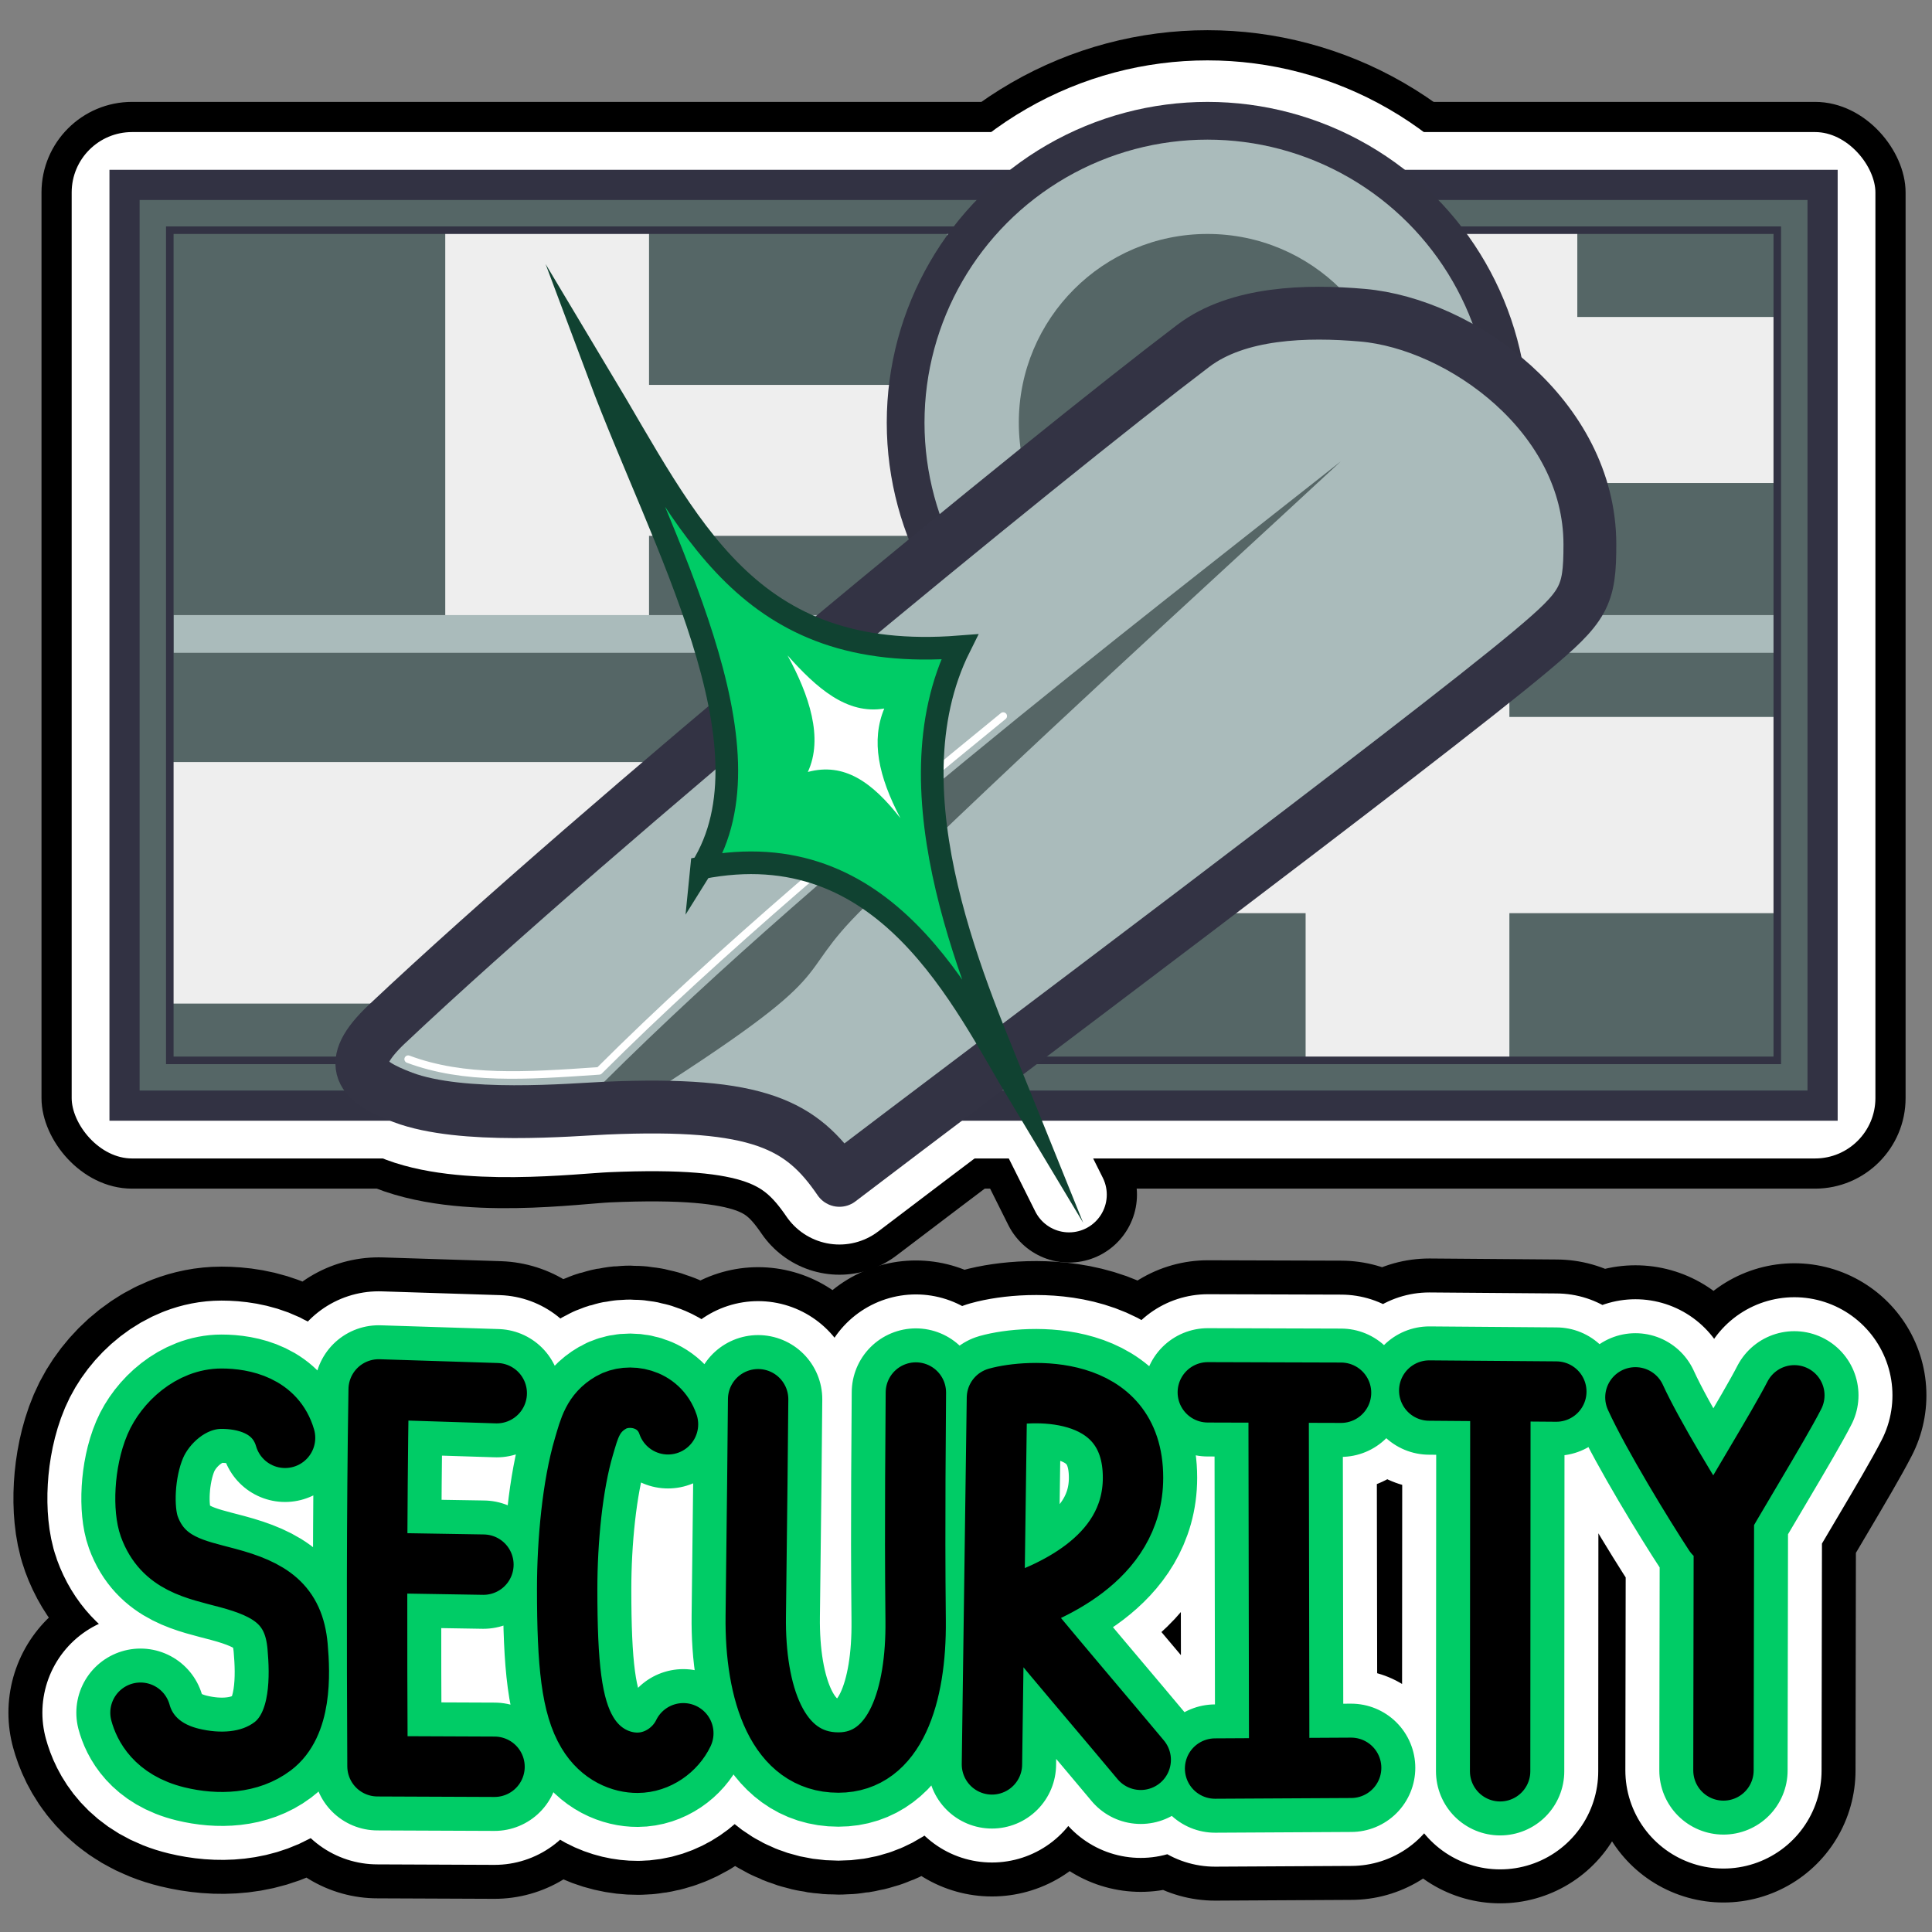 <?xml version="1.0" encoding="UTF-8" standalone="no"?>
<svg
   xmlns:dc="http://purl.org/dc/elements/1.1/"
   xmlns:cc="http://creativecommons.org/ns#"
   xmlns:rdf="http://www.w3.org/1999/02/22-rdf-syntax-ns#"
   xmlns:svg="http://www.w3.org/2000/svg"
   xmlns="http://www.w3.org/2000/svg"
   xmlns:sodipodi="http://sodipodi.sourceforge.net/DTD/sodipodi-0.dtd"
   xmlns:inkscape="http://www.inkscape.org/namespaces/inkscape"
   width="256"
   height="256"
   viewBox="0 0 67.733 67.733"
   version="1.1"
   id="svg8"
   inkscape:version="1.0.1 (1.0.1+r74)"
   sodipodi:docname="security_button.svg">
  <rect x="0" y="0" width="67.733" height="67.733" fill="#808080" stroke="none"/>
  <defs
     id="defs2" />
  <sodipodi:namedview
     id="base"
     pagecolor="#ffffff"
     bordercolor="#666666"
     borderopacity="1.0"
     inkscape:pageopacity="0.0"
     inkscape:pageshadow="2"
     inkscape:zoom="2"
     inkscape:cx="126.42963"
     inkscape:cy="126.996"
     inkscape:document-units="px"
     inkscape:current-layer="layer1"
     inkscape:document-rotation="0"
     showgrid="false"
     units="px"
     showguides="false"
     inkscape:snap-nodes="true"
     inkscape:snap-global="true"
     inkscape:snap-smooth-nodes="true" />
  <g
     inkscape:label="Layer 1"
     inkscape:groupmode="layer"
     id="layer1"
     style="display:inline">
    <circle
       style="display:inline;fill:#000000;fill-opacity:1;stroke:none;stroke-width:1.323;stroke-linecap:round;stroke-miterlimit:4;stroke-dasharray:none;stroke-opacity:1;stop-color:#000000"
       id="circle884"
       cx="42.333"
       cy="14.817"
       inkscape:label="circle882"
       r="13.758" />
    <path
       style="display:inline;fill:none;stroke:#000000;stroke-width:6.615;stroke-linecap:butt;stroke-linejoin:round;stroke-miterlimit:4;stroke-dasharray:none;stroke-opacity:1"
       d="m 13.576,35.893 c 7.458,-7.034 23.056,-19.825 28.259,-23.769 1.561,-1.183 3.984,-1.244 5.934,-1.073 3.443,0.301 7.97,3.535 7.97,8.037 0,1.823 -0.189,2.163 -2.06,3.733 -3.818,3.203 -19.435,14.89 -24.25,18.561 -1.318,-1.929 -2.79,-2.767 -8.196,-2.532 -1.167,0.051 -4.976,0.601 -7.109,-0.378 -1.402,-0.643 -2.094,-1.122 -0.549,-2.579 z"
       id="path1092"
       sodipodi:nodetypes="ssssscsss" />
    <path
       style="fill:none;stroke:#000000;stroke-width:4.763;stroke-linecap:round;stroke-linejoin:miter;stroke-miterlimit:4;stroke-dasharray:none;stroke-opacity:1"
       d="m 33.366,33.644 4.113,8.238"
       id="path1096"
       sodipodi:nodetypes="cc" />
    <rect
       style="display:inline;fill:#ffffff;fill-opacity:1;stroke:#000000;stroke-width:1.058;stroke-linecap:round;stroke-miterlimit:4;stroke-dasharray:none;stroke-opacity:1;stop-color:#000000"
       id="rect848"
       width="64.294"
       height="37.042"
       x="1.984"
       y="4.101"
       inkscape:label="rect844"
       ry="2.646" />
    <path
       style="fill:none;stroke:#ffffff;stroke-width:2.646;stroke-linecap:round;stroke-linejoin:miter;stroke-miterlimit:4;stroke-dasharray:none;stroke-opacity:1"
       d="m 33.366,33.644 4.113,8.238"
       id="path1094"
       sodipodi:nodetypes="cc" />
    <path
       style="display:inline;fill:none;stroke:#ffffff;stroke-width:4.498;stroke-linecap:butt;stroke-linejoin:round;stroke-miterlimit:4;stroke-dasharray:none;stroke-opacity:1"
       d="m 13.576,35.893 c 7.458,-7.034 23.056,-19.825 28.259,-23.769 1.561,-1.183 3.984,-1.244 5.934,-1.073 3.443,0.301 7.97,3.535 7.97,8.037 0,1.823 -0.189,2.163 -2.06,3.733 -3.818,3.203 -19.435,14.89 -24.25,18.561 -1.318,-1.929 -2.79,-2.767 -8.196,-2.532 -1.167,0.051 -5.024,0.526 -7.109,-0.378 -1.415,-0.613 -2.094,-1.122 -0.549,-2.579 z"
       id="path1090"
       sodipodi:nodetypes="ssssscsss" />
    <circle
       style="display:inline;fill:#ffffff;fill-opacity:1;stroke:none;stroke-width:1.323;stroke-linecap:round;stroke-miterlimit:4;stroke-dasharray:none;stroke-opacity:1;stop-color:#000000"
       id="circle882"
       cx="42.333"
       cy="14.817"
       inkscape:label="circle882"
       r="12.7" />
    <rect
       style="display:inline;fill:#556666;fill-opacity:1;stroke:#323243;stroke-width:1.058;stroke-linecap:round;stroke-miterlimit:4;stroke-dasharray:none;stroke-opacity:1;stop-color:#000000"
       id="rect844"
       width="59.531"
       height="32.279"
       x="4.366"
       y="6.482"
       inkscape:label="rect844" />
    <rect
       style="display:inline;fill:#556666;fill-opacity:1;stroke:none;stroke-width:0.265;stroke-linecap:round;stroke-miterlimit:4;stroke-dasharray:none;stroke-opacity:1;stop-color:#000000"
       id="rect846"
       width="56.356"
       height="29.104"
       x="5.953"
       y="8.07"
       inkscape:label="rect844" />
    <rect
       style="fill:#eeeeee;fill-opacity:1;stroke:none;stroke-width:1.323;stroke-linecap:round;stroke-miterlimit:4;stroke-dasharray:none;stroke-opacity:1;stop-color:#000000"
       id="rect864"
       width="27.781"
       height="8.467"
       x="5.953"
       y="26.717" />
    <rect
       style="fill:#eeeeee;fill-opacity:1;stroke:none;stroke-width:1.323;stroke-linecap:round;stroke-miterlimit:4;stroke-dasharray:none;stroke-opacity:1;stop-color:#000000"
       id="rect866"
       width="7.144"
       height="14.287"
       x="15.61"
       y="8.07" />
    <rect
       style="fill:#eeeeee;fill-opacity:1;stroke:none;stroke-width:1.323;stroke-linecap:round;stroke-miterlimit:4;stroke-dasharray:none;stroke-opacity:1;stop-color:#000000"
       id="rect868"
       width="11.642"
       height="5.292"
       x="22.225"
       y="13.494" />
    <rect
       style="display:inline;fill:#eeeeee;fill-opacity:1;stroke:none;stroke-width:1.313;stroke-linecap:round;stroke-miterlimit:4;stroke-dasharray:none;stroke-opacity:1;stop-color:#000000"
       id="rect874"
       width="28.443"
       height="6.879"
       x="33.867"
       y="25.135" />
    <rect
       style="display:inline;fill:#eeeeee;fill-opacity:1;stroke:none;stroke-width:2.164;stroke-linecap:round;stroke-miterlimit:4;stroke-dasharray:none;stroke-opacity:1;stop-color:#000000"
       id="rect876"
       width="7.144"
       height="14.949"
       x="45.773"
       y="22.225" />
    <path
       id="path861"
       style="fill:none;stroke:#aabbbb;stroke-width:1.323;stroke-linecap:butt;stroke-linejoin:miter;stroke-miterlimit:4;stroke-dasharray:none;stroke-opacity:1"
       d="M 33.867,8.102 V 37.25 M 6.082,22.225 H 62.306"
       sodipodi:nodetypes="cccc" />
    <rect
       style="fill:#eeeeee;fill-opacity:1;stroke:none;stroke-width:1.323;stroke-linecap:round;stroke-miterlimit:4;stroke-dasharray:none;stroke-opacity:1;stop-color:#000000"
       id="rect872"
       width="7.938"
       height="5.821"
       x="54.372"
       y="11.113" />
    <rect
       style="fill:#eeeeee;fill-opacity:1;stroke:none;stroke-width:1.323;stroke-linecap:round;stroke-miterlimit:4;stroke-dasharray:none;stroke-opacity:1;stop-color:#000000"
       id="rect870"
       width="7.673"
       height="8.864"
       x="47.625"
       y="8.07" />
    <rect
       style="display:inline;fill:none;fill-opacity:1;stroke:#323243;stroke-width:0.265;stroke-linecap:round;stroke-miterlimit:4;stroke-dasharray:none;stroke-opacity:1;stop-color:#000000"
       id="rect857"
       width="56.356"
       height="29.104"
       x="5.953"
       y="8.07"
       inkscape:label="rect844" />
    <circle
       style="display:inline;fill:#aabbbb;fill-opacity:1;stroke:#323242;stroke-width:1.323;stroke-linecap:round;stroke-miterlimit:4;stroke-dasharray:none;stroke-opacity:1;stop-color:#000000"
       id="path878"
       cx="42.333"
       cy="14.817"
       r="10.583" />
    <circle
       style="display:inline;fill:#556666;fill-opacity:1;stroke:none;stroke-width:1.323;stroke-linecap:round;stroke-miterlimit:4;stroke-dasharray:none;stroke-opacity:1;stop-color:#000000"
       id="circle880"
       cx="42.333"
       cy="14.817"
       r="6.615" />
    <path
       style="display:inline;fill:#aabbbb;fill-opacity:1;stroke:none;stroke-width:1.852;stroke-linecap:butt;stroke-linejoin:round;stroke-miterlimit:4;stroke-dasharray:none;stroke-opacity:1"
       d="m 13.267,36.116 c 7.458,-7.034 23.365,-20.048 28.567,-23.991 1.561,-1.183 3.984,-1.244 5.934,-1.073 3.443,0.301 7.97,3.535 7.97,8.037 0,1.823 -0.189,2.163 -2.06,3.733 -3.818,3.203 -19.435,14.89 -24.25,18.561 -1.318,-1.929 -2.79,-2.767 -8.196,-2.532 -1.976,0.086 -11.741,0.825 -7.966,-2.735 z"
       id="path887"
       sodipodi:nodetypes="ssssscss" />
    <path
       id="path1137"
       style="fill:none;stroke:#ffffff;stroke-width:0.265px;stroke-linecap:round;stroke-linejoin:miter;stroke-opacity:1"
       d="m 21.005,37.543 c 4.175,-4.175 9.56,-8.681 14.167,-12.439 m -20.862,12.029 c 1.961,0.732 4.126,0.588 6.695,0.41"
       sodipodi:nodetypes="cccc" />
    <path
       style="display:inline;fill:#566666;fill-opacity:1;stroke:none;stroke-width:0.265px;stroke-linecap:butt;stroke-linejoin:miter;stroke-opacity:1"
       d="M 20.44,38.673 C 28.214,30.763 39.718,21.934 47.011,16.172 c -5.186,4.81 -10.915,9.982 -16.682,15.606 -2.788,2.718 -0.35,2.018 -8.119,6.942 z"
       id="path893"
       sodipodi:nodetypes="ccscc" />
    <path
       style="display:inline;fill:none;stroke:#333344;stroke-width:1.852;stroke-linecap:butt;stroke-linejoin:round;stroke-miterlimit:4;stroke-dasharray:none;stroke-opacity:1"
       d="m 13.576,35.893 c 7.458,-7.034 23.056,-19.825 28.259,-23.769 1.561,-1.183 3.984,-1.244 5.934,-1.073 3.443,0.301 7.97,3.535 7.97,8.037 0,1.823 -0.189,2.163 -2.06,3.733 -3.818,3.203 -19.435,14.89 -24.25,18.561 -1.318,-1.929 -2.79,-2.767 -8.196,-2.532 -1.167,0.051 -5.042,0.404 -7.109,-0.378 -1.442,-0.546 -2.094,-1.122 -0.549,-2.579 z"
       id="path891"
       sodipodi:nodetypes="ssssscsss" />
    <path
       style="display:inline;fill:#00cc66;fill-opacity:1;stroke:#104231;stroke-width:0.794;stroke-linecap:butt;stroke-linejoin:miter;stroke-miterlimit:40;stroke-dasharray:none;stroke-opacity:1"
       d="m 24.597,30.425 c 2.682,-4.265 -1.392,-11.398 -3.576,-17.238 3.171,5.289 5.155,10.073 12.622,9.491 -2.571,5.155 0.677,12.168 2.107,15.724 -1.992,-3.311 -4.669,-9.252 -11.153,-7.978 z"
       id="path897"
       sodipodi:nodetypes="ccccc" />
    <path
       style="fill:#ffffff;fill-opacity:1;stroke:none;stroke-width:0.265;stroke-linecap:butt;stroke-linejoin:miter;stroke-miterlimit:40;stroke-dasharray:none;stroke-opacity:1"
       d="m 28.321,27.064 c 0.554,-1.187 0.048,-2.696 -0.711,-4.086 1.016,1.139 2.075,2.083 3.391,1.862 -0.467,1.123 -0.21,2.367 0.566,3.844 -0.995,-1.275 -1.975,-1.96 -3.246,-1.62 z"
       id="path1080"
       sodipodi:nodetypes="ccccc" />
    <path
       id="path1133"
       style="display:inline;fill:none;stroke:#000000;stroke-width:9.26;stroke-linecap:round;stroke-linejoin:round;stroke-miterlimit:4;stroke-dasharray:none;stroke-opacity:1"
       d="m 60.437,53.248 -0.015,8.821 M 57.335,48.989 c 0.594,1.306 2.086,3.749 2.768,4.787 0.551,-1.029 2.248,-3.771 2.804,-4.858 m -10.306,-0.076 -0.009,13.256 m -2.485,-13.347 4.455,0.035 m -11.963,13.217 4.77,-0.026 m -2.543,-12.911 0.021,12.876 m -2.503,-13.129 4.671,0.014 M 34.776,61.857 34.951,49.004 c 1.047,-0.296 4.771,-0.564 4.771,2.802 0,2.931 -3.118,4.077 -4.246,4.48 0.5,0.673 3.855,4.607 4.516,5.41 M 26.579,49.055 c -0.01,1.169 -0.038,4.117 -0.083,7.604 -0.034,2.684 0.756,5.133 2.897,5.133 2,0 2.735,-2.358 2.708,-4.972 -0.039,-3.73 0.006,-6.891 0.008,-8 m -8.69,1.114 c -0.319,-0.939 -1.387,-1.117 -1.997,-0.765 -0.641,0.37 -0.764,0.917 -0.95,1.545 -0.4,1.346 -0.588,3.305 -0.588,4.991 0,2.668 0.155,4.113 0.71,5.038 0.477,0.796 1.205,1.06 1.759,1.057 0.711,-0.003 1.331,-0.465 1.603,-1.034 m -10.359,-5.967 3.351,0.055 m 0.467,-6.011 -4.14,-0.132 c -0.071,4.426 -0.062,8.822 -0.041,13.212 l 4.103,0.017 M 9.994,50.408 C 9.662,49.267 8.523,49.036 7.766,49.036 c -1.07,0 -1.977,0.857 -2.321,1.664 -0.399,0.936 -0.426,2.225 -0.211,2.817 0.48,1.319 1.632,1.506 2.745,1.804 1.487,0.398 2.325,0.924 2.454,2.399 0.087,0.992 0.148,2.732 -0.877,3.504 -0.807,0.608 -1.893,0.639 -2.832,0.411 C 5.43,61.321 5.044,60.486 4.925,60.045"
       sodipodi:nodetypes="cccccccccccccccccscccsssccsssssccccccccsssssssc" />
    <path
       id="path1126"
       style="display:inline;fill:none;stroke:#ffffff;stroke-width:6.879;stroke-linecap:round;stroke-linejoin:round;stroke-miterlimit:4;stroke-dasharray:none;stroke-opacity:1"
       d="m 60.437,53.248 -0.015,8.821 M 57.335,48.989 c 0.594,1.306 2.086,3.749 2.768,4.787 0.551,-1.029 2.248,-3.771 2.804,-4.858 m -10.306,-0.076 -0.009,13.256 m -2.485,-13.347 4.455,0.035 m -11.963,13.217 4.77,-0.026 m -2.543,-12.911 0.021,12.876 m -2.503,-13.129 4.671,0.014 M 34.776,61.857 34.951,49.004 c 1.047,-0.296 4.771,-0.564 4.771,2.802 0,2.931 -3.118,4.077 -4.246,4.48 0.5,0.673 3.855,4.607 4.516,5.41 M 26.579,49.055 c -0.01,1.169 -0.038,4.117 -0.083,7.604 -0.034,2.684 0.756,5.133 2.897,5.133 2,0 2.735,-2.358 2.708,-4.972 -0.039,-3.73 0.006,-6.891 0.008,-8 m -8.69,1.114 c -0.319,-0.939 -1.387,-1.117 -1.997,-0.765 -0.641,0.37 -0.764,0.917 -0.95,1.545 -0.4,1.346 -0.588,3.305 -0.588,4.991 0,2.668 0.155,4.113 0.71,5.038 0.477,0.796 1.205,1.06 1.759,1.057 0.711,-0.003 1.331,-0.465 1.603,-1.034 m -10.359,-5.967 3.351,0.055 m 0.467,-6.011 -4.14,-0.132 c -0.071,4.426 -0.062,8.822 -0.041,13.212 l 4.103,0.017 M 9.994,50.408 C 9.662,49.267 8.523,49.036 7.766,49.036 c -1.07,0 -1.977,0.857 -2.321,1.664 -0.399,0.936 -0.426,2.225 -0.211,2.817 0.48,1.319 1.632,1.506 2.745,1.804 1.487,0.398 2.325,0.924 2.454,2.399 0.087,0.992 0.148,2.732 -0.877,3.504 -0.807,0.608 -1.893,0.639 -2.832,0.411 C 5.43,61.321 5.044,60.486 4.925,60.045"
       sodipodi:nodetypes="cccccccccccccccccscccsssccsssssccccccccsssssssc" />
    <path
       id="path1129"
       style="display:inline;fill:none;stroke:#00cc66;stroke-width:4.498;stroke-linecap:round;stroke-linejoin:round;stroke-miterlimit:4;stroke-dasharray:none;stroke-opacity:1"
       d="m 60.437,53.248 -0.015,8.821 M 57.335,48.989 c 0.594,1.306 2.086,3.749 2.768,4.787 0.551,-1.029 2.248,-3.771 2.804,-4.858 m -10.306,-0.076 -0.009,13.256 m -2.485,-13.347 4.455,0.035 m -11.963,13.217 4.77,-0.026 m -2.543,-12.911 0.021,12.876 m -2.503,-13.129 4.671,0.014 M 34.776,61.857 34.951,49.004 c 1.047,-0.296 4.771,-0.564 4.771,2.802 0,2.931 -3.118,4.077 -4.246,4.48 0.5,0.673 3.855,4.607 4.516,5.41 M 26.579,49.055 c -0.01,1.169 -0.038,4.117 -0.083,7.604 -0.034,2.684 0.756,5.133 2.897,5.133 2,0 2.735,-2.358 2.708,-4.972 -0.039,-3.73 0.006,-6.891 0.008,-8 m -8.69,1.114 c -0.319,-0.939 -1.387,-1.117 -1.997,-0.765 -0.641,0.37 -0.764,0.917 -0.95,1.545 -0.4,1.346 -0.588,3.305 -0.588,4.991 0,2.668 0.155,4.113 0.71,5.038 0.477,0.796 1.205,1.06 1.759,1.057 0.711,-0.003 1.331,-0.465 1.603,-1.034 m -10.359,-5.967 3.351,0.055 m 0.467,-6.011 -4.14,-0.132 c -0.071,4.426 -0.062,8.822 -0.041,13.212 l 4.103,0.017 M 9.994,50.408 C 9.662,49.267 8.523,49.036 7.766,49.036 c -1.07,0 -1.977,0.857 -2.321,1.664 -0.399,0.936 -0.426,2.225 -0.211,2.817 0.48,1.319 1.632,1.506 2.745,1.804 1.487,0.398 2.325,0.924 2.454,2.399 0.087,0.992 0.148,2.732 -0.877,3.504 -0.807,0.608 -1.893,0.639 -2.832,0.411 C 5.43,61.321 5.044,60.486 4.925,60.045"
       sodipodi:nodetypes="cccccccccccccccccscccsssccsssssccccccccsssssssc" />
    <path
       id="path1131"
       style="display:inline;fill:none;stroke:#000000;stroke-width:2.117;stroke-linecap:round;stroke-linejoin:round;stroke-miterlimit:4;stroke-dasharray:none;stroke-opacity:1"
       d="m 60.437,53.248 -0.015,8.821 M 57.335,48.989 c 0.594,1.306 2.086,3.749 2.768,4.787 0.551,-1.029 2.248,-3.771 2.804,-4.858 m -10.306,-0.076 -0.009,13.256 m -2.485,-13.347 4.455,0.035 m -11.963,13.217 4.77,-0.026 m -2.543,-12.911 0.021,12.876 m -2.503,-13.129 4.671,0.014 M 34.776,61.857 34.951,49.004 c 1.047,-0.296 4.771,-0.564 4.771,2.802 0,2.931 -3.118,4.077 -4.246,4.48 0.5,0.673 3.855,4.607 4.516,5.41 M 26.579,49.055 c -0.01,1.169 -0.038,4.117 -0.083,7.604 -0.034,2.684 0.756,5.133 2.897,5.133 2,0 2.735,-2.358 2.708,-4.972 -0.039,-3.73 0.006,-6.891 0.008,-8 m -8.69,1.114 c -0.319,-0.939 -1.387,-1.117 -1.997,-0.765 -0.641,0.37 -0.764,0.917 -0.95,1.545 -0.4,1.346 -0.588,3.305 -0.588,4.991 0,2.668 0.155,4.113 0.71,5.038 0.477,0.796 1.205,1.06 1.759,1.057 0.711,-0.003 1.331,-0.465 1.603,-1.034 m -10.359,-5.967 3.351,0.055 m 0.467,-6.011 -4.14,-0.132 c -0.071,4.426 -0.062,8.822 -0.041,13.212 l 4.103,0.017 M 9.994,50.408 C 9.662,49.267 8.523,49.036 7.766,49.036 c -1.07,0 -1.977,0.857 -2.321,1.664 -0.399,0.936 -0.426,2.225 -0.211,2.817 0.48,1.319 1.632,1.506 2.745,1.804 1.487,0.398 2.325,0.924 2.454,2.399 0.087,0.992 0.148,2.732 -0.877,3.504 -0.807,0.608 -1.893,0.639 -2.832,0.411 C 5.43,61.321 5.044,60.486 4.925,60.045"
       sodipodi:nodetypes="cccccccccccccccccscccsssccsssssccccccccsssssssc" />
  </g>
</svg>
